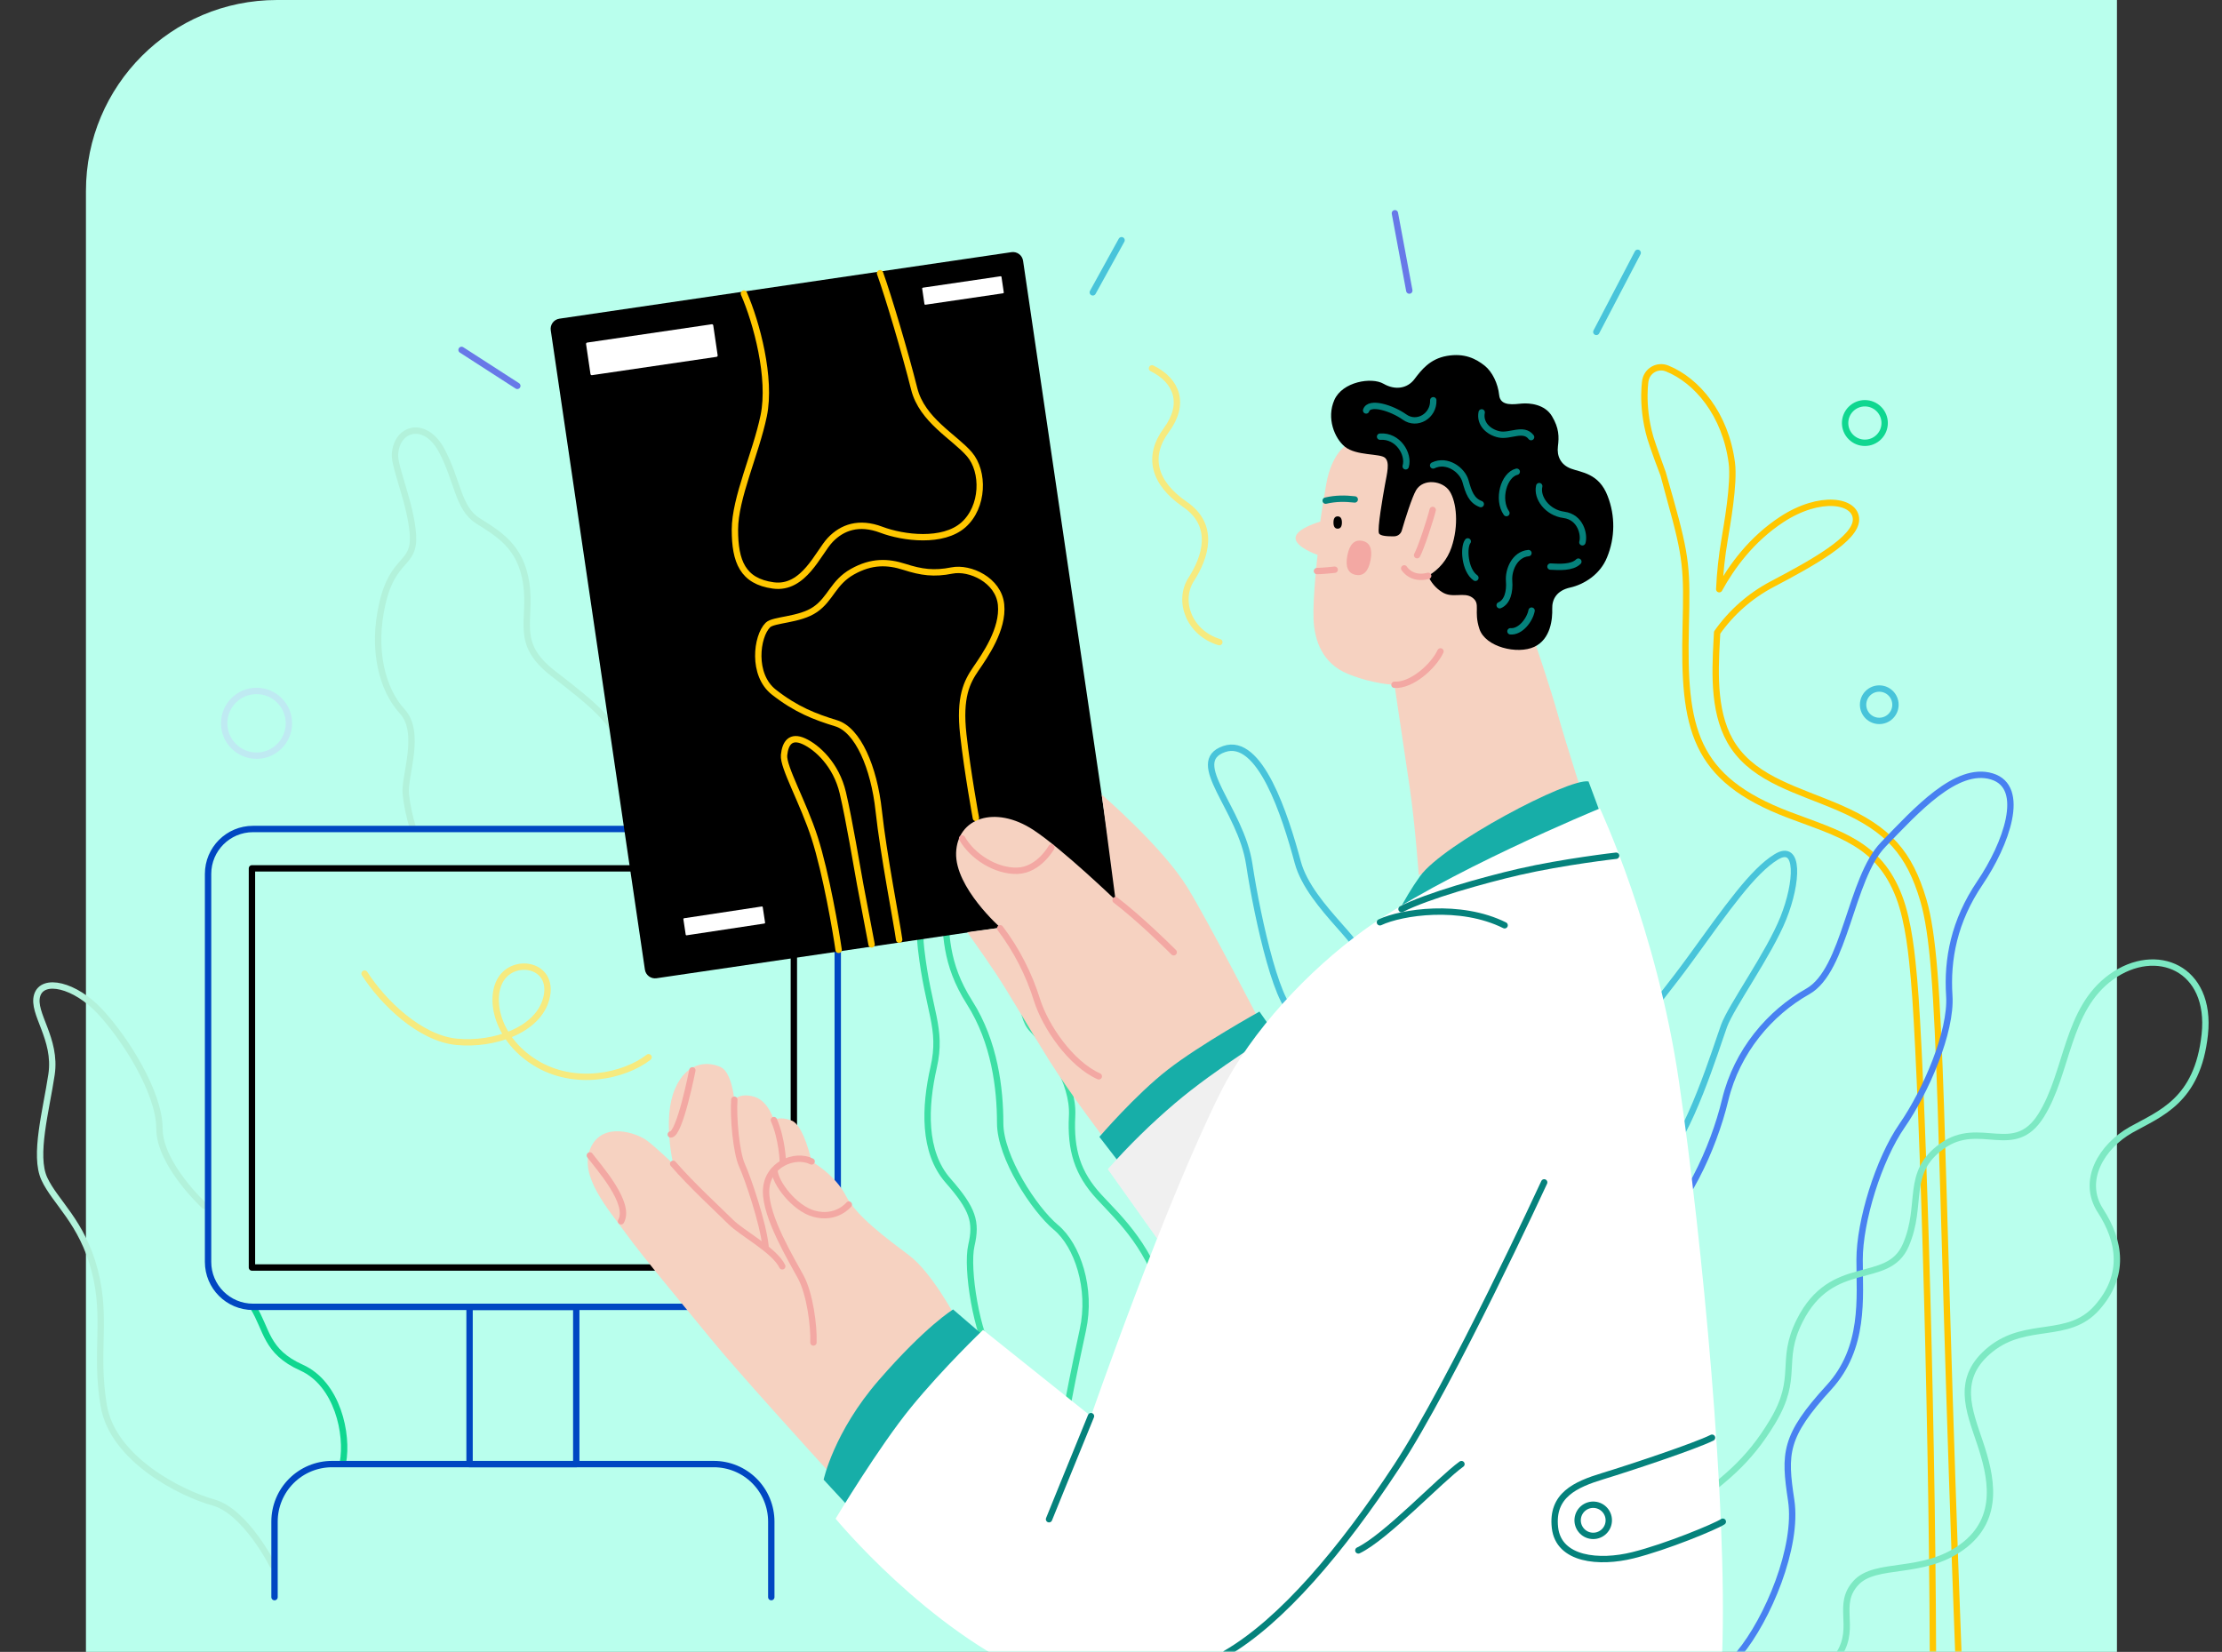 <svg width="698" height="519" viewBox="0 0 698 519" fill="none" xmlns="http://www.w3.org/2000/svg">
<rect x="0" y="0" width="698" height="519" fill="#333333" stroke="none"/>
<path d="M27 60C27 26.863 53.863 0 87 0H665V519H27V60Z" fill="#B9FFED"/>
<mask id="mask0_420_2747" style="mask-type:alpha" maskUnits="userSpaceOnUse" x="0" y="0" width="698" height="519">
<path d="M0 60C0 26.863 26.863 0 60 0H698V519H0V60Z" fill="#B9FFED"/>
</mask>
<g mask="url(#mask0_420_2747)">
<path d="M85.673 491.822C85.673 491.822 77.2 474.875 67.03 472.051C56.861 469.227 35.397 458.49 32.573 441.543C29.748 424.596 33.701 414.427 29.745 399.173C25.789 383.919 17.319 377.706 13.93 370.364C10.541 363.023 14.494 348.897 16.187 337.599C17.88 326.302 9.974 318.389 11.67 312.74C13.366 307.091 23.532 309.352 31.441 317.835C39.35 326.318 50.084 343.258 50.084 354.559C50.084 365.861 64.206 378.851 64.206 378.851" stroke="#B2F2DB" stroke-width="2" stroke-linecap="round" stroke-linejoin="round"/>
<path d="M79.477 410.594C83.981 417.816 83.413 424.596 94.714 429.681C106.015 434.766 109.404 450.584 107.705 459.621" stroke="#0FD790" stroke-width="2" stroke-linecap="round" stroke-linejoin="round"/>
<path d="M129.74 260.204C128.632 256.709 127.87 253.114 127.466 249.47C126.902 243.821 132.551 230.263 126.334 223.483C120.118 216.702 116.746 204.276 120.121 189.589C123.496 174.903 130.29 177.724 129.726 168.122C129.162 158.521 123.804 146.802 124.077 142.699C124.642 134.226 133.679 131.965 138.767 141.571C143.855 151.176 143.852 159.646 150.065 163.605C156.278 167.565 163.623 171.514 165.319 183.376C167.015 195.238 161.363 202.019 173.792 211.624C186.222 221.229 195.827 228.571 196.955 239.869C198.084 251.166 199.78 259.643 199.78 259.643" stroke="#B2F2DB" stroke-width="2" stroke-linecap="round" stroke-linejoin="round"/>
<path d="M366.721 411.038C361.636 391.831 352.031 383.358 345.254 376.013C338.477 368.668 336.216 361.323 336.781 350.589C337.345 339.856 328.871 327.994 324.351 323.473C319.831 318.953 321.527 307.845 319.27 298.995C317.013 290.144 300.069 274.89 300.069 274.89C300.069 274.89 287.079 278.282 289.336 298.053C291.593 317.824 296.117 322.909 293.292 335.339C290.468 347.768 289.893 361.904 297.803 370.918C305.712 379.932 306.84 383.912 305.147 391.257C303.455 398.602 306.843 419.501 311.928 426.846C317.013 434.191 326.618 442.664 324.354 454.526" stroke="#3DDFA5" stroke-width="2" stroke-linecap="round" stroke-linejoin="round"/>
<path d="M296.671 283.364C297.235 292.969 296.671 302.574 304.58 315C312.489 327.426 314.185 342.116 314.185 352.85C314.185 363.583 324.919 379.966 331.696 385.615C338.473 391.264 342.994 404.825 340.169 417.815C337.345 430.806 335.652 439.85 335.652 439.85" stroke="#3DDFA5" stroke-width="2" stroke-linecap="round" stroke-linejoin="round"/>
<path d="M384.517 235.348C395.815 231.392 403.724 256.248 407.68 270.938C411.543 285.294 431.992 299.012 425.758 300.878L407.68 318.389C401.971 320.011 395.04 288.822 392.426 271.502C389.789 254.014 372.812 239.445 384.517 235.348Z" stroke="#48C4DA" stroke-width="2" stroke-linecap="round" stroke-linejoin="round"/>
<path d="M507.106 340.988C509.93 325.734 518.968 317.825 530.833 301.442C542.698 285.06 550.604 273.762 557.949 269.241C565.294 264.721 564.726 277.151 560.209 288.448C555.692 299.746 543.823 316.132 541.567 322.345C539.31 328.558 530.266 357.934 522.356 364.147" stroke="#48C4DA" stroke-width="2" stroke-linecap="round" stroke-linejoin="round"/>
<path d="M604.172 282.78C599.852 268.241 593.462 260.565 577.641 253.734C564.954 248.256 551.72 245.054 544.589 234.571C538.222 225.223 538.659 212.202 539.29 200.868C539.33 200.127 539.37 199.422 539.407 198.734C543.874 192.382 549.785 187.182 556.654 183.561C569.651 176.72 583.029 169.248 583.029 163.222C583.029 157.196 571.731 155.313 559.679 163.222C550.154 169.472 543.934 178.069 540.068 185.12C540.304 179.929 540.862 174.757 541.737 169.635C542.435 165.268 544.889 152.001 544.014 145.377C542.011 130.13 533.027 119.52 523.676 115.761C522.98 115.481 522.231 115.36 521.483 115.408C520.735 115.456 520.007 115.672 519.354 116.039C518.7 116.406 518.137 116.915 517.706 117.528C517.276 118.142 516.988 118.844 516.865 119.583C517.085 118.248 515.303 126.808 518.431 137.548C519.189 140.156 522.397 148.809 522.437 148.866C522.477 148.923 524.627 156.765 524.647 156.835C529.879 175.505 529.969 178.973 529.538 197.018C528.784 228.812 531.875 244.6 561.949 256.015C577.821 262.024 590.167 264.979 596.56 281.695C599.669 289.824 600.62 300.795 601.254 307.696C603.521 332.432 606.93 437.964 607.197 520.14L615.21 519.99C608.98 355.441 610.355 303.586 604.172 282.78Z" stroke="#FFC700" stroke-width="2" stroke-linecap="round" stroke-linejoin="round"/>
<path d="M451.499 516.815C451.499 516.815 450.017 498.753 465.581 482.033C481.146 465.313 488.561 458.62 491.525 437.887C494.49 417.154 505.611 399.089 517.469 389.725C529.328 380.36 538.225 360.963 541.931 345.578C545.637 330.194 556.013 318.169 567.875 311.491C579.737 304.814 581.23 276.039 591.579 265.335C601.929 254.632 614.559 240.59 625.68 243.932C636.801 247.274 630.127 265.335 621.971 277.378C613.814 289.42 611.594 301.456 612.335 312.827C613.077 324.198 604.924 342.928 597.512 353.631C590.1 364.335 584.158 383.728 584.158 395.771C584.158 407.813 585.89 423.481 574.523 435.901C560.437 451.288 560.437 456.636 562.664 471.353C564.891 486.069 555.249 508.812 546.355 519.512" stroke="#4881F1" stroke-width="2" stroke-linecap="round" stroke-linejoin="round"/>
<path d="M517.442 517.666C517.442 517.666 513.813 485.251 527.458 475.439C541.583 465.27 549.205 459.344 556.837 446.627C565.311 432.505 558.87 427.874 565.311 414.991C575.48 394.655 592.994 404.257 598.643 391.267C604.292 378.276 598.246 368.528 610.108 360.054C621.97 351.581 632.703 364.007 641.177 350.449C649.65 336.891 649.086 317.12 663.211 306.951C677.337 296.781 694.844 304.126 692.591 325.029C690.337 345.932 678.465 349.885 669.428 354.97C660.39 360.054 653.61 370.788 659.823 380.39C666.036 389.991 667.732 400.728 658.694 410.898C649.657 421.067 636.66 414.851 625.365 423.892C614.071 432.932 618.584 443.098 621.973 453.271C625.362 463.444 628.754 476.995 616.324 486.036C603.895 495.077 589.208 490.553 582.995 497.334C576.782 504.114 582.995 510.892 577.91 519.368" stroke="#7DE9C3" stroke-width="2" stroke-linecap="round" stroke-linejoin="round"/>
<path d="M249.377 272.821H79.146V398.235H249.377V272.821Z" stroke="black" stroke-width="2" stroke-linecap="round" stroke-linejoin="round"/>
<path d="M249.047 260.458H79.477C71.681 260.458 65.361 266.778 65.361 274.574V396.475C65.361 404.271 71.681 410.591 79.477 410.591H249.047C256.843 410.591 263.163 404.271 263.163 396.475V274.574C263.163 266.778 256.843 260.458 249.047 260.458Z" stroke="#0047C2" stroke-width="2" stroke-linecap="round" stroke-linejoin="round"/>
<path d="M181.023 410.594H147.504V459.999H181.023V410.594Z" stroke="#0047C2" stroke-width="2" stroke-linecap="round" stroke-linejoin="round"/>
<path d="M86.237 501.791V478.057C86.237 473.265 88.141 468.669 91.529 465.281C94.918 461.892 99.514 459.989 104.306 459.989H224.218C229.01 459.989 233.606 461.892 236.994 465.281C240.383 468.669 242.286 473.265 242.286 478.057V501.791" stroke="#0047C2" stroke-width="2" stroke-linecap="round" stroke-linejoin="round"/>
<path d="M348.234 286.452L206.217 307.351C205.375 307.471 204.521 307.252 203.84 306.744C203.16 306.235 202.708 305.478 202.584 304.637L173.011 103.768C172.95 103.35 172.971 102.925 173.074 102.516C173.177 102.107 173.36 101.723 173.611 101.384C173.863 101.046 174.179 100.761 174.541 100.545C174.904 100.329 175.305 100.186 175.722 100.125L317.739 79.226C318.156 79.164 318.581 79.186 318.99 79.288C319.398 79.391 319.783 79.573 320.121 79.825C320.459 80.076 320.745 80.392 320.961 80.754C321.177 81.115 321.32 81.516 321.381 81.933L350.941 282.803C351.004 283.22 350.983 283.646 350.881 284.055C350.778 284.465 350.596 284.85 350.345 285.189C350.093 285.528 349.777 285.814 349.415 286.031C349.053 286.248 348.651 286.391 348.234 286.452Z" fill="black"/>
<path d="M225.087 112.114L185.958 117.874C185.904 117.882 185.849 117.879 185.797 117.866C185.744 117.852 185.694 117.829 185.65 117.796C185.606 117.764 185.57 117.723 185.542 117.676C185.514 117.629 185.495 117.577 185.488 117.523L184.102 108.102C184.094 108.048 184.097 107.993 184.11 107.94C184.123 107.887 184.147 107.837 184.18 107.793C184.212 107.75 184.253 107.713 184.3 107.685C184.347 107.657 184.399 107.639 184.453 107.631L223.581 101.875C223.687 101.858 223.796 101.884 223.884 101.946C223.972 102.009 224.032 102.103 224.052 102.209L225.437 111.63C225.447 111.685 225.446 111.742 225.434 111.796C225.421 111.851 225.398 111.902 225.365 111.947C225.332 111.992 225.291 112.031 225.243 112.059C225.195 112.088 225.142 112.107 225.087 112.114Z" fill="white"/>
<path d="M314.33 86.792L289.881 90.389C289.751 90.408 289.662 90.529 289.681 90.658L290.4 95.543C290.419 95.673 290.539 95.763 290.669 95.743L315.118 92.146C315.247 92.127 315.337 92.007 315.318 91.877L314.599 86.992C314.58 86.863 314.46 86.773 314.33 86.792Z" fill="white"/>
<path d="M239.328 284.797L214.863 288.504C214.733 288.524 214.644 288.645 214.664 288.774L215.405 293.663C215.424 293.792 215.545 293.881 215.675 293.862L240.14 290.155C240.27 290.135 240.359 290.014 240.339 289.885L239.598 284.996C239.579 284.867 239.458 284.778 239.328 284.797Z" fill="white"/>
<path d="M233.683 92.233C237.64 101.271 242.364 118.785 239.9 130.647C237.436 142.509 230.859 156.447 230.859 166.426C230.859 176.405 233.299 182.622 242.911 183.937C252.523 185.253 257.033 173.588 260.799 169.628C264.565 165.669 269.84 163.789 276.825 166.426C283.809 169.064 296.218 170.57 302.622 164.921C309.025 159.272 309.212 148.161 304.505 142.699C299.797 137.237 289.645 132.016 287.181 122.173C284.356 110.876 279.081 93.174 276.447 85.83" stroke="#FFC700" stroke-width="2" stroke-linecap="round" stroke-linejoin="round"/>
<path d="M306.557 257.002C306.557 257.002 303.923 242.69 302.604 230.828C301.286 218.966 303.733 214.255 306.557 210.128C309.382 206.002 315.238 197.699 314.466 189.977C313.695 182.255 304.674 178.115 299.025 179.243C293.377 180.372 289.424 179.811 284.149 178.115C278.874 176.419 273.799 176.232 267.766 179.62C261.733 183.009 260.989 188.094 256.081 191.486C251.174 194.878 242.997 194.591 241.205 196.38C237.639 199.946 236.13 212.001 243.097 217.457C250.065 222.912 255.904 225.179 262.682 227.249C269.459 229.319 274.547 240.997 276.036 254.742C277.525 268.487 281.708 289.767 282.456 295.229" stroke="#FFC700" stroke-width="2" stroke-linecap="round" stroke-linejoin="round"/>
<path d="M263.436 298.43C262.682 292.969 259.48 274.326 255.904 263.215C252.329 252.104 245.922 240.997 246.299 237.231C246.676 233.465 248.372 231.014 252.516 232.891C256.659 234.767 262.682 240.236 264.755 249.086C266.828 257.937 269.095 271.872 270.213 277.898C271.332 283.924 273.792 296.728 273.792 296.728" stroke="#FFC700" stroke-width="2" stroke-linecap="round" stroke-linejoin="round"/>
<path d="M303.826 292.875L314.279 291.46C314.279 291.46 299.966 278.843 300.344 267.919C300.721 256.995 312.583 252.856 324.635 260.765C333.736 266.737 350.432 282.799 350.432 282.799L346.092 249.657C346.092 249.657 365.145 266.016 373.021 278.846C379.612 289.58 395.804 321.026 395.804 321.026L347.608 358.689C347.608 358.689 336.123 343.622 329.533 333.079C322.942 322.535 316.913 311.989 312.773 305.772C308.633 299.556 303.826 292.875 303.826 292.875Z" fill="#F6D2C1"/>
<path d="M314.185 291.65C319.331 298.453 323.254 306.1 325.777 314.249C328.414 322.532 336.323 334.207 345.174 338.163" stroke="#F3A8A3" stroke-width="2" stroke-linecap="round" stroke-linejoin="round"/>
<path d="M350.432 282.8C357.777 288.449 366.064 296.548 368.698 299.182" stroke="#F3A8A3" stroke-width="2" stroke-linecap="round" stroke-linejoin="round"/>
<path d="M302.227 263.416C305.429 269.064 312.773 273.765 319.551 273.582C326.328 273.398 330.284 266.237 330.284 266.237" stroke="#F3A8A3" stroke-width="2" stroke-linecap="round" stroke-linejoin="round"/>
<path d="M261.74 463.952C255.527 457.174 231.422 430.622 223.139 420.453C214.856 410.284 202.046 395.033 196.587 387.498C191.129 379.963 181.711 369.423 185.477 360.759C189.243 352.095 200.166 356.052 203.171 358.312C206.176 360.572 211.458 365.657 211.458 365.657C211.458 365.657 208.066 351.344 212.022 342.116C215.978 332.889 223.133 333.643 226.521 335.339C229.91 337.035 230.664 345.508 230.664 345.508C230.664 345.508 232.357 343.248 236.878 344.564C241.398 345.879 243.091 351.909 243.091 351.909C243.091 351.909 244.974 350.59 248.743 352.099C252.512 353.608 254.963 364.909 254.963 364.909C254.963 364.909 262.308 369.052 265.696 375.643C269.085 382.233 278.69 389.201 285.658 394.472C292.625 399.744 299.967 413.502 299.967 413.502L261.74 463.952Z" fill="#F6D2C1"/>
<path d="M254.963 364.909C249.691 362.271 240.841 365.85 240.65 374.137C240.46 382.423 248.75 395.981 251.574 401.253C254.399 406.524 255.714 416.507 255.527 421.778" stroke="#F3A8A3" stroke-width="2" stroke-linecap="round" stroke-linejoin="round"/>
<path d="M243.288 367.727C243.475 371.683 249.548 379.555 255.527 381.285C262.682 383.358 266.638 378.46 266.638 378.46" stroke="#F3A8A3" stroke-width="2" stroke-linecap="round" stroke-linejoin="round"/>
<path d="M211.465 365.657C217.114 372.247 225.964 380.347 229.54 383.922C233.116 387.498 243.288 392.773 245.735 397.857" stroke="#F3A8A3" stroke-width="2" stroke-linecap="round" stroke-linejoin="round"/>
<path d="M230.671 345.508C230.294 350.967 231.236 362.078 233.119 366.208C235.002 370.337 239.709 384.286 240.464 391.441" stroke="#F3A8A3" stroke-width="2" stroke-linecap="round" stroke-linejoin="round"/>
<path d="M243.098 351.908C245.735 357.934 245.922 365.089 245.922 365.089" stroke="#F3A8A3" stroke-width="2" stroke-linecap="round" stroke-linejoin="round"/>
<path d="M185.29 363.02C188.114 366.785 198.28 378.083 195.082 383.719" stroke="#F3A8A3" stroke-width="2" stroke-linecap="round" stroke-linejoin="round"/>
<path d="M210.71 356.429C213.535 356.429 217.491 336.28 217.491 336.28" stroke="#F3A8A3" stroke-width="2" stroke-linecap="round" stroke-linejoin="round"/>
<path d="M268.144 475.062L258.729 464.893C258.729 464.893 261.901 449.936 276.053 433.634C290.93 416.5 299.403 411.416 299.403 411.416L314.28 424.219L268.144 475.062Z" fill="#17AEA8"/>
<path d="M345.349 357.184C345.349 357.184 356.65 344 366.816 336.091C376.982 328.182 395.628 317.825 395.628 317.825L404.478 330.442L355.518 370.365L345.349 357.184Z" fill="#17AEA8"/>
<path d="M347.986 367.349C354.52 359.962 361.568 353.046 369.076 346.65C381.882 335.73 401.089 324.055 401.089 324.055L417.659 348.884L368.324 395.958L347.986 367.349Z" fill="#F0F0F0"/>
<path d="M423.214 139.595C423.214 139.595 418.273 142.266 416.577 152.305C414.881 162.344 414.741 163.886 414.741 163.886C414.741 163.886 407.115 166.003 406.972 168.968C406.828 171.932 413.893 174.336 413.893 174.336C413.893 174.336 412.34 187.754 412.621 194.531C412.901 201.309 415.449 208.513 423.498 211.762C431.547 215.01 438.044 215.15 438.044 215.15C438.044 215.15 441.152 235.913 442.845 247.495C444.538 259.076 445.669 274.891 445.669 274.891L499.05 255.824C499.05 255.824 491.705 232.945 489.445 224.755C487.185 216.566 482.664 203.288 482.664 203.288C482.664 203.288 476.875 164.731 468.976 149.621C461.077 134.51 446.097 133.929 439.597 134.51C433.096 135.091 423.214 139.595 423.214 139.595Z" fill="#F6D2C1"/>
<path d="M422.464 140.346C419.245 137.722 416.624 131.402 419.165 125.656C421.706 119.91 430.85 118.405 434.609 120.572C438.369 122.738 442.141 121.984 444.291 119.159C446.441 116.335 449.096 112.756 454.554 111.814C460.013 110.873 463.612 112.676 466.42 114.923C468.757 116.806 470.563 120.478 470.937 124.147C471.311 127.816 475.741 126.975 478.095 126.785C480.448 126.594 485.249 126.975 487.509 130.741C489.77 134.507 489.77 137.234 489.392 140.249C489.015 143.264 490.24 145.992 493.442 147.217C496.644 148.442 502.293 148.629 505.02 155.877C507.429 162.067 507.362 168.946 504.833 175.087C502.667 180.546 497.488 183.654 493.252 184.596C489.015 185.537 487.509 188.268 487.603 191.273C487.696 194.278 487.226 200.784 481.954 203.232C476.682 205.679 466.596 203.325 464.724 197.583C462.851 191.84 465.194 189.767 462.557 187.791C459.919 185.814 456.25 188.168 452.955 186.001C451.03 184.781 449.517 183.009 448.615 180.916C452.079 178.938 454.693 175.755 455.96 171.972C458.297 165.098 457.562 157.753 455.396 154.365C453.229 150.976 447.109 150.222 444.852 153.987C443.574 156.117 441.313 163.315 440.349 166.674C440.201 167.19 439.893 167.645 439.469 167.973C439.045 168.301 438.527 168.486 437.991 168.5C436.142 168.547 433.534 168.447 433.177 167.549C432.61 166.137 434.399 155.971 435.06 152.298C435.721 148.626 436.659 145.237 435.06 143.825C433.461 142.413 426.039 143.264 422.464 140.346Z" fill="black"/>
<path d="M416.438 157.292C419.686 156.541 422.557 156.588 425.569 156.918" stroke="#05827C" stroke-width="2" stroke-linecap="round" stroke-linejoin="round"/>
<path d="M420.203 166.1C419.328 166.1 418.884 165.449 418.884 164.167C418.884 162.885 419.328 162.237 420.203 162.237C421.077 162.237 421.538 162.888 421.538 164.167C421.538 165.445 421.077 166.1 420.203 166.1Z" fill="black"/>
<path d="M413.706 179.42C415.399 179.42 419.262 178.996 419.262 178.996" stroke="#F3A8A3" stroke-width="2" stroke-linecap="round" stroke-linejoin="round"/>
<path d="M450.051 160.213C449.383 163.038 446.378 172.262 445.153 174.429" stroke="#F3A8A3" stroke-width="2" stroke-linecap="round" stroke-linejoin="round"/>
<path d="M438.045 215.15C443.364 215.484 450.238 209.455 452.498 204.654" stroke="#F3A8A3" stroke-width="2" stroke-linecap="round" stroke-linejoin="round"/>
<path d="M425.905 180.619C423.481 180.175 422.566 178.142 423.234 174.593C423.901 171.044 425.447 169.465 427.871 169.919C430.295 170.373 431.21 172.396 430.542 175.945C429.874 179.494 428.328 181.076 425.905 180.619Z" fill="#F3A8A3"/>
<path d="M448.637 180.926C443.363 182.339 441.102 178.573 441.102 178.573" stroke="#F3A8A3" stroke-width="2" stroke-linecap="round" stroke-linejoin="round"/>
<path d="M429.147 128.955C430.089 125.95 437.243 128.2 441.2 131.025C445.156 133.849 450.424 130.647 450.237 125.753" stroke="#05827C" stroke-width="2" stroke-linecap="round" stroke-linejoin="round"/>
<path d="M450.191 146.232C454.568 144.111 459.372 147.644 460.36 151.173C461.349 154.701 462.197 157.246 465.161 158.377" stroke="#05827C" stroke-width="2" stroke-linecap="round" stroke-linejoin="round"/>
<path d="M465.445 129.565C464.737 133.098 467.561 135.779 470.95 136.486C474.339 137.194 478.579 134.226 480.966 137.334" stroke="#05827C" stroke-width="2" stroke-linecap="round" stroke-linejoin="round"/>
<path d="M483.52 152.729C482.672 156.401 486.064 161.075 491.289 161.766C496.514 162.457 497.786 167.979 497.078 170.38" stroke="#05827C" stroke-width="2" stroke-linecap="round" stroke-linejoin="round"/>
<path d="M480.13 173.772C475.753 174.196 473.787 179.137 474.057 182.526C474.328 185.914 473.493 189.166 471.093 190.154" stroke="#05827C" stroke-width="2" stroke-linecap="round" stroke-linejoin="round"/>
<path d="M461.065 170.1C459.653 171.936 460.064 179.137 463.466 181.538" stroke="#05827C" stroke-width="2" stroke-linecap="round" stroke-linejoin="round"/>
<path d="M481.118 191.847C480.554 194.815 477.589 198.627 474.481 198.344" stroke="#05827C" stroke-width="2" stroke-linecap="round" stroke-linejoin="round"/>
<path d="M487.052 178.008C489.723 178.149 493.829 178.432 495.809 176.453" stroke="#05827C" stroke-width="2" stroke-linecap="round" stroke-linejoin="round"/>
<path d="M476.458 148.208C472.362 149.21 470.245 156.966 473.21 161.202" stroke="#05827C" stroke-width="2" stroke-linecap="round" stroke-linejoin="round"/>
<path d="M433.524 137.191C439.173 136.767 442.705 142.7 441.573 146.512" stroke="#05827C" stroke-width="2" stroke-linecap="round" stroke-linejoin="round"/>
<path d="M437.056 291.086C437.056 291.086 440.668 282.78 446.094 275.268C453.439 265.099 492.794 244.386 499.007 245.515C501.644 252.482 507.106 267.549 507.106 267.549L437.056 291.086Z" fill="#17AEA8"/>
<path d="M383.388 343.248C393.217 323.587 411.212 304.815 428.205 292.405C452.684 274.514 502.586 253.991 502.586 253.991C502.586 253.991 520.464 292.078 527.428 339.87C534.773 390.149 542.682 473.193 540.986 519.516C482.194 527.104 430.262 526.861 385.074 519.516C385.074 519.516 360.218 541.55 325.757 526.861C291.296 512.171 262.488 477.146 262.488 477.146C262.488 477.146 276.046 454.55 286.215 442.121C296.384 429.691 308.811 417.829 308.811 417.829L342.707 444.945C342.707 444.945 365.874 378.263 383.388 343.248Z" fill="white"/>
<path d="M440.258 285.624C448.354 281.481 466.072 276.5 477.166 273.939C491.102 270.737 507.671 268.854 507.671 268.854" stroke="#05827C" stroke-width="2" stroke-linecap="round" stroke-linejoin="round"/>
<path d="M433.478 289.767C440.258 286.566 458.711 283.758 472.646 290.709" stroke="#05827C" stroke-width="2" stroke-linecap="round" stroke-linejoin="round"/>
<path d="M385.081 519.503C402.595 509.333 421.424 487.118 438.748 460.743C456.072 434.369 485.075 371.486 485.075 371.486" stroke="#05827C" stroke-width="2" stroke-linecap="round" stroke-linejoin="round"/>
<path d="M537.802 451.712C532.527 454.35 512.191 461.127 503.528 463.765C494.864 466.402 487.332 469.791 488.464 479.957C489.596 490.123 502.399 491.258 512.943 488.637C523.486 486.016 538.93 479.6 541.19 478.091" stroke="#05827C" stroke-width="2" stroke-linecap="round" stroke-linejoin="round"/>
<path d="M505.348 478.138C505.614 475.448 503.649 473.052 500.96 472.786C498.27 472.519 495.873 474.484 495.607 477.174C495.341 479.864 497.306 482.261 499.996 482.527C502.686 482.793 505.082 480.828 505.348 478.138Z" stroke="#05827C" stroke-width="2" stroke-linecap="round" stroke-linejoin="round"/>
<path d="M459.088 459.999C452.307 464.893 435.36 482.971 426.703 487.115" stroke="#05827C" stroke-width="2" stroke-linecap="round" stroke-linejoin="round"/>
<path d="M342.714 444.932C335.933 461.504 329.533 477.316 329.533 477.316" stroke="#05827C" stroke-width="2" stroke-linecap="round" stroke-linejoin="round"/>
<path d="M590.211 137.3C592.638 134.874 592.638 130.94 590.211 128.513C587.785 126.087 583.851 126.087 581.425 128.513C578.998 130.94 578.998 134.874 581.425 137.3C583.851 139.726 587.785 139.726 590.211 137.3Z" stroke="#0FD790" stroke-width="2" stroke-linecap="round" stroke-linejoin="round"/>
<path d="M590.338 226.497C593.146 226.497 595.422 224.221 595.422 221.413C595.422 218.605 593.146 216.328 590.338 216.328C587.529 216.328 585.253 218.605 585.253 221.413C585.253 224.221 587.529 226.497 590.338 226.497Z" stroke="#48C4DA" stroke-width="2" stroke-linecap="round" stroke-linejoin="round"/>
<path d="M80.588 237.418C86.205 237.418 90.758 232.865 90.758 227.249C90.758 221.633 86.205 217.08 80.588 217.08C74.972 217.08 70.419 221.633 70.419 227.249C70.419 232.865 74.972 237.418 80.588 237.418Z" stroke="#BFEAF2" stroke-width="2" stroke-linecap="round" stroke-linejoin="round"/>
<path d="M383.024 201.753C373.449 198.835 369.87 188.759 374.204 182.015C378.537 175.271 382.033 165.198 372.201 158.451C362.369 151.704 360.295 143.377 366.378 135.134C372.461 126.891 369.754 119.607 361.885 115.734" stroke="#F6EA7E" stroke-width="2" stroke-linecap="round" stroke-linejoin="round"/>
<path d="M438.184 67L442.705 91.292" stroke="#6879E8" stroke-width="2" stroke-linecap="round" stroke-linejoin="round"/>
<path d="M514.451 79.43L501.458 104.285" stroke="#48C4DA" stroke-width="2" stroke-linecap="round" stroke-linejoin="round"/>
<path d="M352.317 75.474L343.279 91.856" stroke="#48C4DA" stroke-width="2" stroke-linecap="round" stroke-linejoin="round"/>
<path d="M144.99 109.934L162.504 121.232" stroke="#6879E8" stroke-width="2" stroke-linecap="round" stroke-linejoin="round"/>
<path d="M114.532 305.892C120.311 314.887 131.893 326.218 143.488 327.33C155.083 328.441 168.988 323.734 171.602 313.742C174.216 303.749 163.145 300.955 158.184 306.54C153.223 312.126 155.3 325.814 167.923 333.766C180.546 341.719 196.301 337.996 203.743 332.174" stroke="#F6EA7E" stroke-width="2" stroke-linecap="round" stroke-linejoin="round"/>
</g>
</svg>
